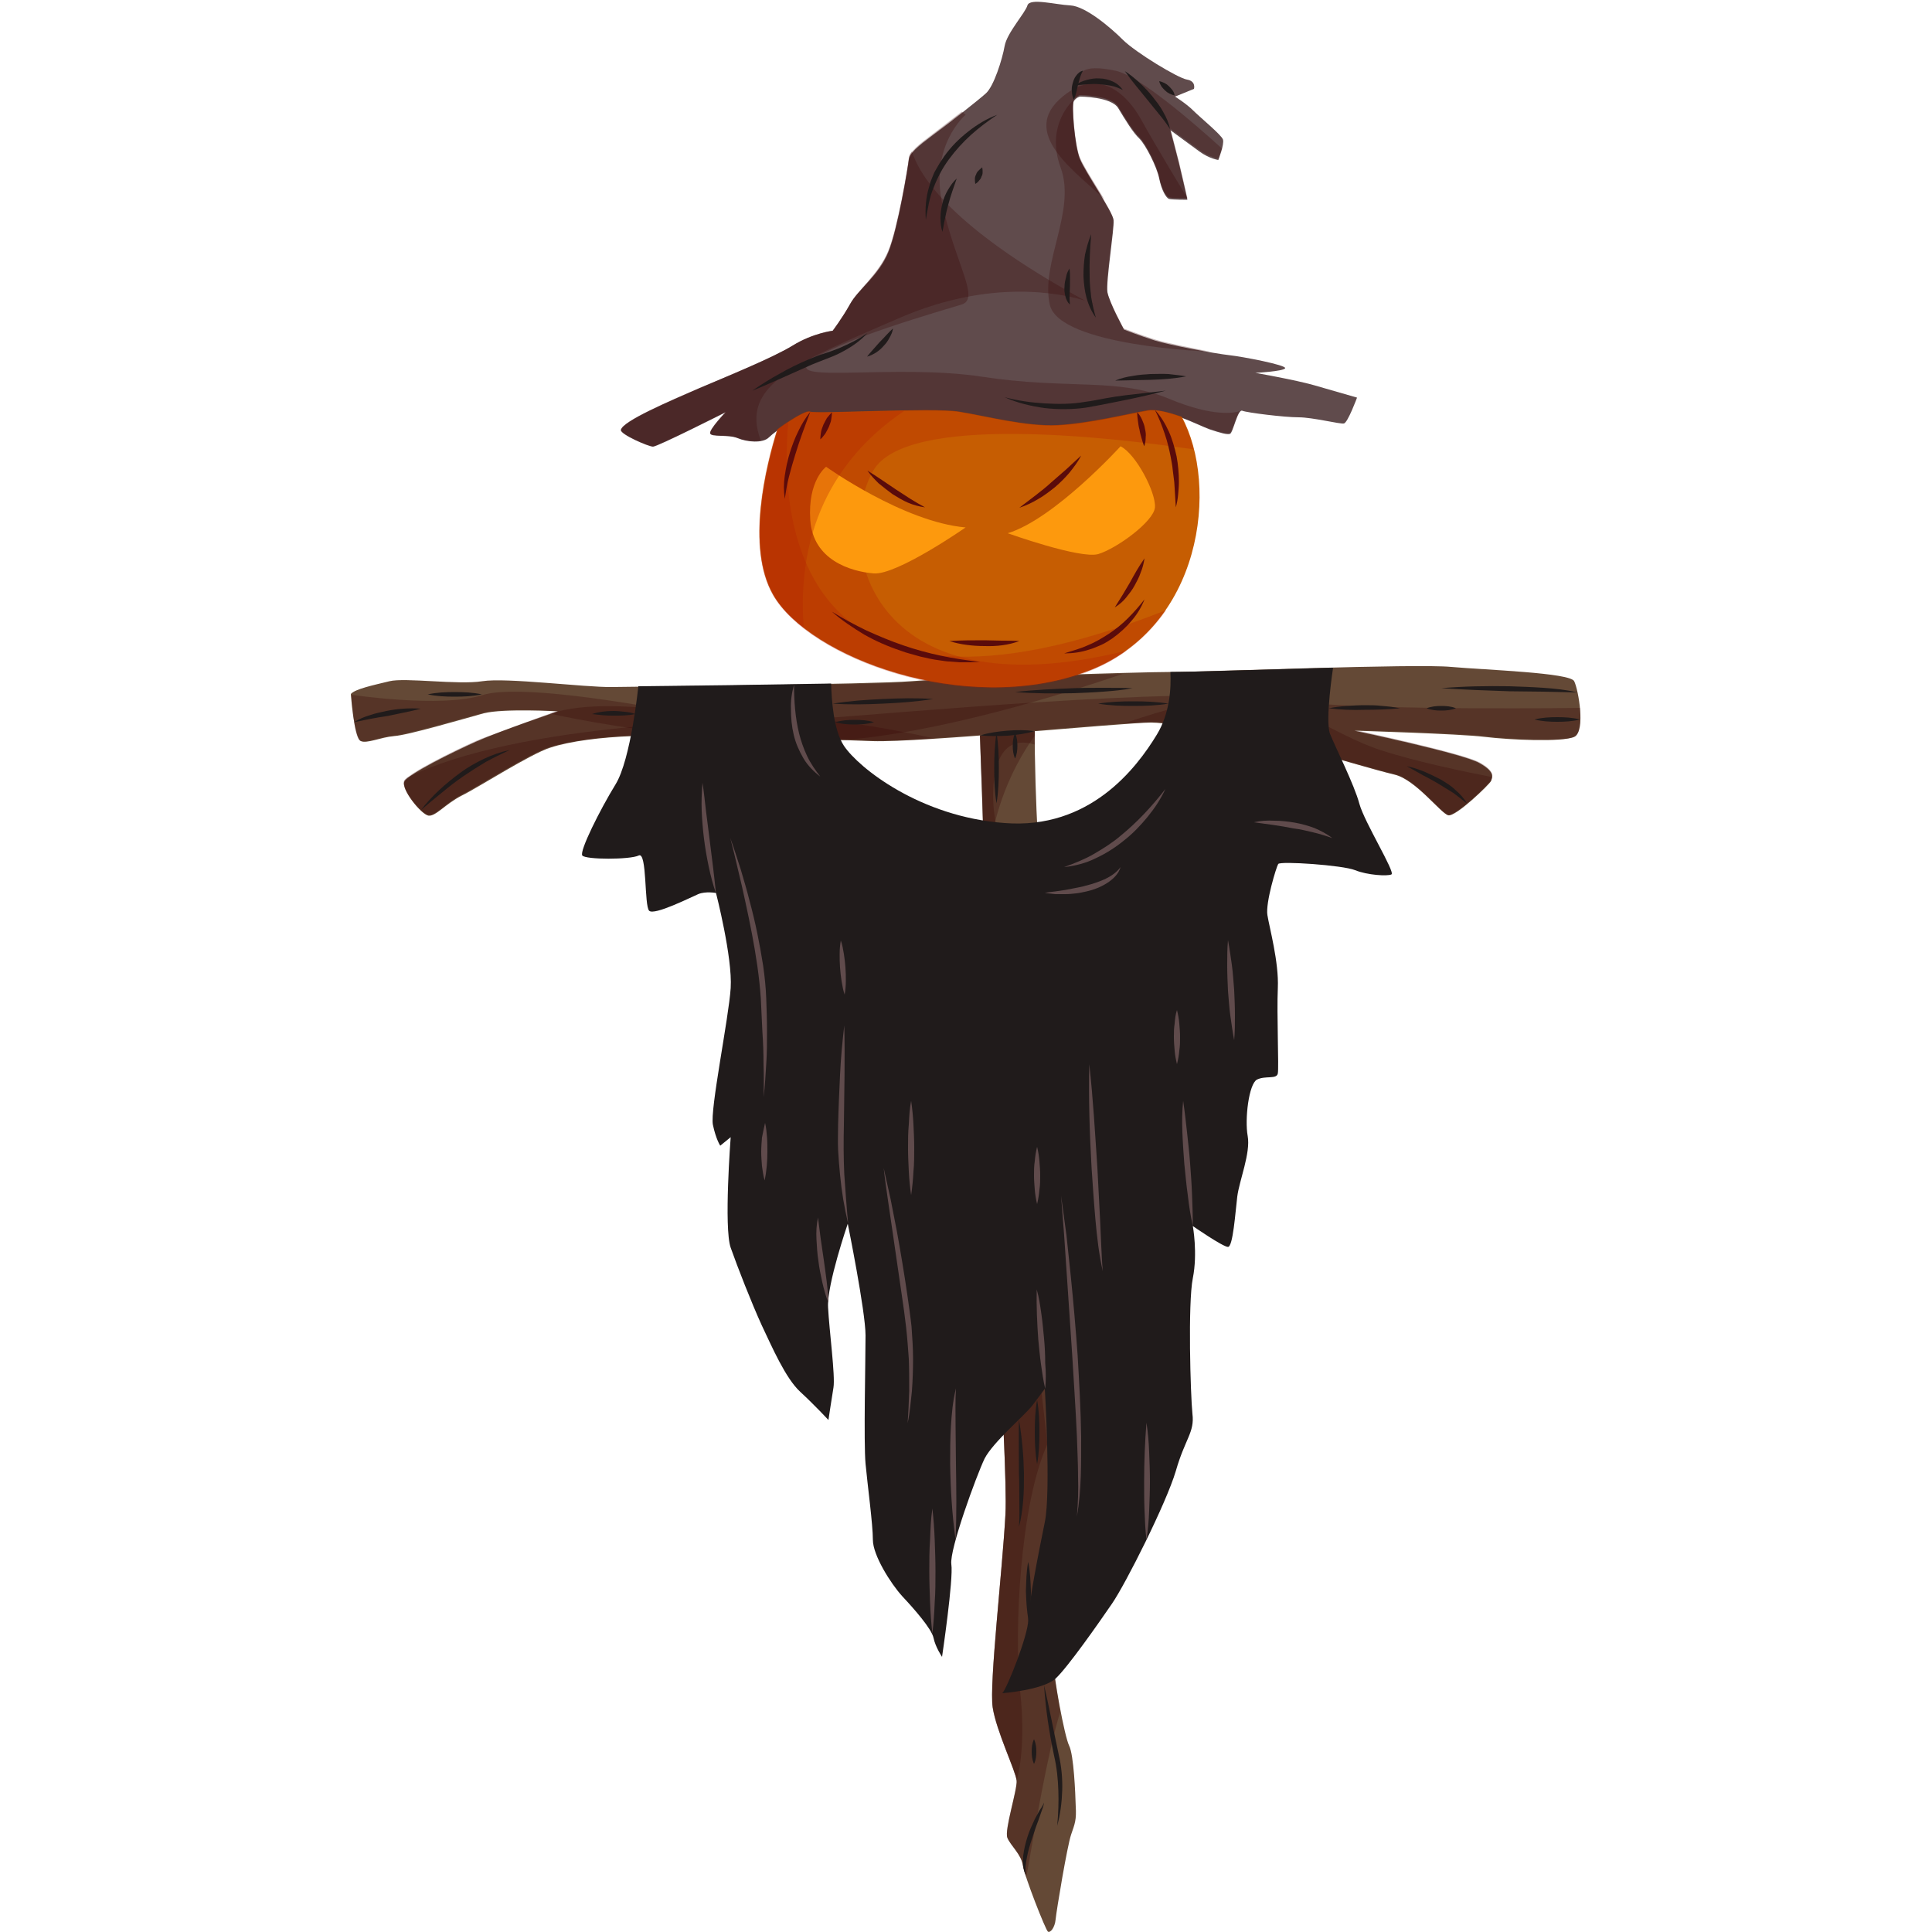 <?xml version="1.0" encoding="utf-8"?>
<!-- Generator: Adobe Illustrator 25.4.1, SVG Export Plug-In . SVG Version: 6.00 Build 0)  -->
<svg version="1.1" id="Layer_1" xmlns="http://www.w3.org/2000/svg" xmlns:xlink="http://www.w3.org/1999/xlink" x="0px" y="0px"
	 viewBox="0 0 500 500" style="enable-background:new 0 0 500 500;" xml:space="preserve">
<style type="text/css">
	.st0{fill:#644936;}
	.st1{opacity:0.3;fill:#380606;}
	.st2{opacity:0.3;}
	.st3{fill:#380606;}
	.st4{fill:#201B1B;}
	.st5{fill:#604B4C;}
	.st6{fill:#C65D02;}
	.st7{opacity:0.3;fill:#B02101;}
	.st8{fill:#FD990D;}
	.st9{fill:#5A0B0B;}
</style>
<g id="Scarecrow">
	<path class="st0" d="M276.7,451.8c-1.2-2.4-4-17.6-4.3-23.1c-0.2-5.5,2.6-42.1,2-47.8c-0.6-5.7-4.9-50.4-4.7-56.1
		s-0.8-106.1-1.2-110.5c-0.3-3.7-0.8-18.7-0.7-25.2c-4.7,0.4-9.5,0.8-14.2,1.1c0.5,13.3,2.1,57.2,1.7,78.9
		c-0.4,25.7,5.7,108.3,4.9,122.9s-4.2,43.7-3.3,49.8c0.9,6.1,6,16.6,6.2,19s-3.2,12.8-2.4,14.8c0.8,2,3.6,4.3,4,7.1
		c0.4,2.8,5.9,16.8,6.5,17.2c0.6,0.4,1.8-1,2-3.2c0.2-2.2,3-19,4-21.9s1.4-3.8,1.2-7.3C278.3,464.1,277.9,454.2,276.7,451.8z"/>
	<path class="st1" d="M272.8,363.6c-1.4-15.2-3.1-35.1-3-38.7c0.1-1.8,0-13.6-0.1-28.8c-3-34.9-7-68.2-7-68.2s-8.2-15.4-4.9-29
		c1.8-7,6.2-7.4,10-6.2c0-1.3,0-2.5,0-3.5c-4.7,0.4-9.5,0.8-14.2,1.1c0.5,13.3,2.1,57.2,1.7,78.9c-0.4,25.7,5.7,108.3,4.9,122.9
		s-4.2,43.7-3.3,49.8c0.9,6.1,6,16.6,6.2,19c0,0,2.6-8.1,0.9-23.3c-1.6-15.2,0-48.5,7.1-63.9C272,371.9,272.5,368.3,272.8,363.6z"/>
	<path class="st1" d="M272.4,428.7c-0.1-3.2,0.8-16.8,1.4-28.9c-5-52.2-16.9-138.2-18.4-163.5c-1.3-22.3,6.4-37.6,12.4-45.9
		c0-0.5,0-0.9,0-1.3c-4.7,0.4-9.5,0.8-14.2,1.1c0.5,13.3,2.1,57.2,1.7,78.9c-0.4,25.7,5.7,108.3,4.9,122.9s-4.2,43.7-3.3,49.8
		c0.9,6.1,6,16.6,6.2,19s-3.2,12.8-2.4,14.8c0.8,2,3.6,4.3,4,7.1c0.1,0.6,0.4,1.8,0.9,3.2c2.2-12.5,5.5-32.3,8.8-42.9
		C273.5,437.8,272.5,431.7,272.4,428.7z"/>
	<path class="st0" d="M90.8,179.6c1.1-1.3,5.9-2.3,10-3.3c4-1,17.8,1,24,0c6.2-1,26.5,1.6,33.5,1.5c7-0.1,67.6-0.7,77.5-1.5
		c9.8-0.8,58.8-2.4,67.5-2.4c8.6,0,63.2-2.2,72.3-1.3c9.2,0.8,30.8,1.5,31.8,3.7c1.1,2.2,3,13,0,14.4c-3,1.4-16.7,0.8-23.2,0
		s-33.7-1.6-33.7-1.6s28.1,5.9,32.4,8.4c4.3,2.4,3.2,3.8,3,4.6c-0.3,0.8-9.2,9.4-11.1,8.9c-1.9-0.5-8.4-9.2-13.8-10.5
		c-5.4-1.3-13.5-3.8-21.3-5.9c-7.8-2.2-34.8-7.6-41.8-7.6c-7,0-59.6,5.2-72.1,4.8c-12.4-0.5-54-1.5-62.1-1.3
		c-8.1,0.3-16.2,1.3-21.3,3c-5.1,1.6-18.6,10.3-22.9,12.4c-4.3,2.2-6.7,5.4-8.6,5.2c-1.9-0.3-7.3-7-6.2-8.9
		c1.1-1.9,12.1-7.4,18.6-10.3c6.5-2.9,21.1-7.8,21.1-7.8s-14-0.8-19.2,0.5c-5.1,1.4-19.7,5.7-23.2,5.9c-3.5,0.3-7,2-8.6,1.3
		C91.6,191,90.8,179.6,90.8,179.6z"/>
	<path class="st1" d="M407.4,190.7c1.6-0.7,1.8-4.1,1.5-7.5c-15.8,0.2-62.7,0.5-80.1-2.3c-21.1-3.4-98.3,3.8-120,5.3
		c-21.7,1.4-50.4-7.6-68-1c-5,1.9-10.8,4-16.3,6c-0.4,0.2-0.8,0.4-1.2,0.5c-6.5,2.9-17.5,8.4-18.6,10.3c-1.1,1.9,4.3,8.6,6.2,8.9
		c1.9,0.3,4.3-3,8.6-5.2c4.3-2.2,17.8-10.8,22.9-12.4c5.1-1.6,13.2-2.7,21.3-3c8.1-0.3,49.7,0.8,62.1,1.3c12.4,0.5,65-4.8,72.1-4.8
		c7,0,34,5.4,41.8,7.6c7.8,2.2,15.9,4.6,21.3,5.9c5.4,1.3,11.9,10,13.8,10.5c1.9,0.5,10.8-8.1,11.1-8.9c0.3-0.8,1.3-2.2-3-4.6
		c-4.3-2.4-32.4-8.4-32.4-8.4s27.3,0.8,33.7,1.6S404.4,192,407.4,190.7z"/>
	<g class="st2">
		<path class="st3" d="M297.8,186.9c7,0,34,5.4,41.8,7.6c7.8,2.2,15.9,4.6,21.3,5.9c5.4,1.3,11.9,10,13.8,10.5
			c1.9,0.5,10.8-8.1,11.1-8.9c0.1-0.2,0.2-0.5,0.3-0.9c-6.7-1.3-19.3-3.9-28.6-6.9c-13.2-4.3-23.8-13.8-36.6-14
			c-7.5-0.1-20.6,3.8-30.3,7.1C294,187.1,296.6,186.9,297.8,186.9z"/>
		<path class="st3" d="M163.7,190.4c8.1-0.3,49.7,0.8,62.1,1.3c3.2,0.1,9-0.1,16-0.6c-8.7-1.9-22.8-4.7-33-4.9
			c-15.1-0.4-75.2,0.9-103.5,15.1c-0.3,0.3-0.6,0.5-0.7,0.7c-1.1,1.9,4.3,8.6,6.2,8.9c1.9,0.3,4.3-3,8.6-5.2
			c4.3-2.2,17.8-10.8,22.9-12.4C147.5,191.8,155.6,190.7,163.7,190.4z"/>
	</g>
	<path class="st1" d="M93.2,191.7c1.6,0.7,5.1-1,8.6-1.3c3.5-0.3,18.1-4.6,23.2-5.9c5.1-1.4,19.2-0.5,19.2-0.5s-0.7,0.2-1.9,0.7
		l0.1,0c0,0,17.1,3.9,39.5,6c11.5,0.2,25.7,0.6,35.5,0.9c25.9-1.9,58.2-12.1,73.2-17.2c-17.9,0.5-47.4,1.5-54.8,2.1
		c-4.6,0.4-20.3,0.7-36.4,1l-26.2,6.4c0,0-37.8-7.4-48.4-4s-33.9-0.1-33.9-0.1S91.6,191,93.2,191.7z"/>
	<path class="st4" d="M351.8,208c-1.3-4.9-6.2-14.6-7.6-18.1c-1.3-3.5,0.8-17.1,0.8-17.1v0c-17.6,0.5-37,1.1-41.8,1.1
		c-0.1,0-0.2,0-0.3,0c0.2,4.1-0.1,10.6-3.5,16.2c-5.4,8.9-17.5,24.6-39.4,22.9c-21.9-1.6-37.8-14.3-41.6-20
		c-2.7-4.1-3.2-12-3.3-16.1c-16.6,0.3-38.5,0.6-49.9,0.7c0,0-1.9,18.9-5.9,25.4c-4,6.5-9.4,17.3-8.6,18.4c0.8,1.1,12.4,1.1,14.6,0
		c2.2-1.1,1.4,13,2.7,14.3c1.3,1.3,10.8-3.5,12.7-4.3c1.9-0.8,4.6-0.3,4.6-0.3s4.3,16.7,3.8,24.6c-0.5,7.8-5.4,31.6-4.6,35.4
		c0.8,3.8,1.9,5.4,1.9,5.4l2.7-2.2c0,0-1.8,23.5,0,28.6c1.8,5.1,5.4,14.3,8,20c2.7,5.7,6.2,13.8,10,17.3c3.8,3.5,7.3,7.3,7.3,7.3
		s0.8-5.4,1.3-8.4c0.5-3-1.1-14.8-1.4-20.8c-0.3-5.9,5.1-21.6,5.1-21.6s4.6,22.7,4.6,28.9s-0.5,27.8,0,33.2
		c0.5,5.4,1.9,15.7,1.9,19.7s4.6,11.3,7.6,14.6c3,3.2,7.6,8.4,8.1,10.8c0.5,2.4,2.2,4.9,2.2,4.9s3-20.2,2.4-24
		c-0.5-3.8,6.5-22.9,8.6-27.3c2.2-4.3,10.5-11.3,12.4-13.8s3.2-4.3,3.2-4.3s1.6,26.7,0,34.5s-4.3,21.6-4.3,25.4
		c0,3.8-5.4,17.5-6.7,18.9c0,0,10.5-0.8,13.8-3.8c3.2-3,11.1-14.3,14.6-19.4c3.5-5.1,14-25.9,16.5-34.3c2.4-8.4,4.9-10,4.3-14.8
		c-0.5-4.9-1.2-28.6,0.1-35.1c1.3-6.5,0-13.5,0-13.5s7.8,5.4,9.1,5.4c1.3,0,1.9-8.9,2.4-13s3.5-11.3,2.7-15.7s0.3-13.5,2.4-14.6
		c2.2-1.1,5.1,0,5.4-1.6c0.3-1.6-0.3-15.4,0-22.1c0.3-6.7-2.2-15.7-2.7-18.9c-0.5-3.2,2.3-12.4,2.8-13.2c0.5-0.8,16.7,0.3,19.9,1.6
		c3.2,1.3,8.4,1.6,9.4,1.1C361.2,225.8,353.1,212.8,351.8,208z"/>
	<g>
		<path class="st5" d="M296.7,398.5c-0.3-2.5-0.4-5-0.5-7.6c-0.1-2.5-0.1-5-0.1-7.6c0-5,0.2-10.1,0.6-15.1c0.4,2.5,0.6,5,0.7,7.6
			c0.1,2.5,0.2,5,0.2,7.6c0,2.5-0.1,5-0.2,7.6C297.3,393.5,297.1,396,296.7,398.5z"/>
	</g>
	<g>
		<path class="st5" d="M247.3,398.5c-0.9-6.5-1.3-13-1.4-19.6c0-3.3,0-6.5,0.2-9.8c0.2-3.3,0.5-6.6,1.3-9.8
			c-0.2,3.3-0.1,6.5-0.1,9.8l0.1,9.8C247.5,385.4,247.6,392,247.3,398.5z"/>
	</g>
	<g>
		<path class="st5" d="M241.3,390.4c0.3,2.7,0.5,5.4,0.6,8.1c0.1,2.7,0.2,5.4,0.2,8.1c0,2.7,0,5.4-0.2,8.1c-0.1,2.7-0.3,5.4-0.6,8.1
			c-0.3-2.7-0.5-5.4-0.6-8.1c-0.1-2.7-0.2-5.4-0.2-8.1c0-2.7,0-5.4,0.2-8.1C240.8,395.8,240.9,393.1,241.3,390.4z"/>
	</g>
	<path class="st5" d="M160.7,111.3c-0.2,1.1,7.1,4.3,8.3,4.3s18.8-8.9,18.8-8.9s-4.3,4.5-4,5.5s4.7,0.2,7.1,1.2
		c2.4,1,6.5,1.4,8.1-0.2c1.6-1.6,9.3-7.1,10.7-6.5s31.6-1.1,38.5,0c6.9,1.1,17.4,3.9,25.5,3.5c8.1-0.4,18.6-3,23.3-3.8
		c4.7-0.8,13,3.6,16,4.7c3,1,4.5,1.4,5.3,1.2c0.8-0.2,2-6.5,3.2-6s10.9,1.7,14.6,1.7c3.6,0,10.7,1.8,11.7,1.6c1-0.2,3.4-6.7,3.4-6.7
		s-6.3-1.8-11.1-3.2c-4.9-1.4-15.2-3.2-15.2-3.2s7.3-0.4,7.7-1.2c0.4-0.8-10.9-3-14.6-3.4c-3.6-0.4-15.4-2.6-19.2-3.8
		c-3.8-1.2-7.9-2.8-7.9-2.8s-3.8-6.9-4.3-9.7c-0.4-2.8,1.8-16.4,1.6-18.6c-0.2-2.2-7.3-12.3-8.7-15.8c-1.4-3.4-2.2-14-1.6-15
		c0.6-1,1.6-1.2,1.6-1.2s8.1,0,9.9,3c1.8,3,3.8,6.3,5.5,7.9c1.6,1.6,4.5,7.3,5.1,10.3c0.6,3,1.8,5.1,2.6,5.3
		c0.8,0.2,4.7,0.2,4.7,0.2s-1.6-7.1-2.2-9.5c-0.6-2.4-2.2-8.5-2.2-8.5s4.9,3.6,7.5,5.5s4.9,2.2,4.9,2.2s1.6-4,1.2-5.3
		c-0.4-1.2-5.9-5.7-7.7-7.5c-1.8-1.8-4.7-3.6-4.7-3.6l4.9-2c0,0,0.6-2-1.8-2.4s-13.4-7.1-16.6-10.3c-3.2-3.2-9.7-8.7-13.6-8.9
		s-10.5-2-11.1,0c-0.6,2-5.3,7.1-5.9,10.5c-0.6,3.4-2.8,10.5-4.9,12.3c-2,1.8-9.5,7.7-13.6,10.7c-4,3-6.1,4.7-6.3,6.5
		c-0.2,1.8-2.8,17.8-5.3,23.9S222,75,220,78.7c-2,3.6-4.5,6.9-4.5,6.9s-5.1,0.6-10.3,3.8s-16.8,7.9-24.3,11.1
		C173.4,103.8,161.1,109,160.7,111.3z"/>
	<path class="st6" d="M296.9,106.2c-4.7,0.8-15.2,3.4-23.3,3.8c-8.1,0.4-18.6-2.4-25.5-3.5c-6.9-1.1-37,0.7-38.5,0
		c-1-0.4-5.5,2.4-8.4,4.6c-2.9,9.3-8.2,30.4-1.1,42.8c9.3,16.2,49.6,31.4,80.8,20c30.4-11.1,34.6-48.3,24.9-66.1
		C302.7,106.8,299.3,105.8,296.9,106.2z"/>
	<path class="st1" d="M279.5,24.6c0,0,8.1,0,9.9,3c1.8,3,3.8,6.3,5.5,7.9c1.6,1.6,4.5,7.3,5.1,10.3c0.6,3,1.8,5.1,2.6,5.3
		c0.8,0.2,4.7,0.2,4.7,0.2s-1.6-7.1-2.2-9.5c-0.6-2.4-2.2-8.5-2.2-8.5s4.9,3.6,7.5,5.5s4.9,2.2,4.9,2.2s0.5-1.3,0.9-2.6
		c-7.6-6.9-21.4-18.8-27.5-20.1c-8.8-1.8-10.7,0-10.6,7.5C278.5,24.8,279.5,24.6,279.5,24.6z"/>
	<path class="st1" d="M298.7,87.8c-3.8-1.2-7.9-2.8-7.9-2.8s-3.8-6.9-4.3-9.7c-0.4-2.8,1.8-16.4,1.6-18.6
		c-0.2-2.2-7.3-12.3-8.7-15.8c-1.4-3.4-2.2-14-1.6-15c0,0-7.4,6.4-3.3,17.5c4.1,11.1-5.3,24.8-2.8,35.5
		c2.5,10.7,41.4,12.1,41.4,12.1C308.2,90,301.5,88.7,298.7,87.8z"/>
	<path class="st1" d="M312.9,110.9c3,1,4.5,1.4,5.3,1.2c0.7-0.2,1.7-4.6,2.7-5.7c-1.6,0.5-7,1.5-18.1-3.1
		c-13.6-5.7-26.3-2.4-48.6-5.8c-22.3-3.4-51.1,1.8-44.6-3.8c6.5-5.5,34.5-13.4,39.3-14.9c4.8-1.5-1.6-10.4-5-25.8
		c-3.4-15.4,6-23.3,6-23.3l-1-0.8c-2.6,2-5.4,4.2-7.4,5.7c-4,3-6.1,4.7-6.3,6.5c-0.2,1.8-2.8,17.8-5.3,23.9S222,75,220,78.7
		c-2,3.6-4.5,6.9-4.5,6.9s-5.1,0.6-10.3,3.8s-16.8,7.9-24.3,11.1c-7.5,3.2-19.8,8.5-20.2,10.7c-0.2,1.1,7.1,4.3,8.3,4.3
		s18.8-8.9,18.8-8.9s-4.3,4.5-4,5.5s4.7,0.2,7.1,1.2c2.4,1,6.5,1.4,8.1-0.2c1.6-1.6,9.3-7.1,10.7-6.5s31.6-1.1,38.5,0
		c6.9,1.1,17.4,3.9,25.5,3.5c8.1-0.4,18.6-3,23.3-3.8C301.6,105.4,309.9,109.9,312.9,110.9z"/>
	<g class="st2">
		<path class="st3" d="M280.8,77.8c0.9,0.3,1.8,0.7,2.8,1C283.6,78.8,282.7,78.4,280.8,77.8z"/>
		<path class="st3" d="M280.8,77.8c-28.4-15.5-41.6-28.7-44.8-38.6c-0.5,0.6-0.8,1.2-0.8,1.8c-0.2,1.8-2.8,17.8-5.3,23.9
			S222,75,220,78.7c-2,3.6-4.5,6.9-4.5,6.9s-5.1,0.6-10.3,3.8s-16.8,7.9-24.3,11.1c-7.5,3.2-19.8,8.5-20.2,10.7
			c-0.2,1.1,7.1,4.3,8.3,4.3s18.8-8.9,18.8-8.9s-4.3,4.5-4,5.5s4.7,0.2,7.1,1.2c1.7,0.7,4.1,1.1,6,0.7c-5.6-14.5,9.5-20.3,36.3-31.9
			C256.4,72.2,274.2,75.8,280.8,77.8z"/>
	</g>
	<path class="st1" d="M285.8,51.6L285.8,51.6c-2.3-3.8-5.4-8.6-6.3-10.8c-1.4-3.4-2.2-14-1.6-15c0.6-1,1.6-1.2,1.6-1.2s8.1,0,9.9,3
		c1.8,3,3.8,6.3,5.5,7.9c1.6,1.6,4.5,7.3,5.1,10.3c0.6,3,1.8,5.1,2.6,5.3c0.8,0.2,4.7,0.2,4.7,0.2s-8.6-14.2-12-20.4
		s-11.2-14.4-21.2-5.1C264.1,35.2,279.4,45.1,285.8,51.6z"/>
	<path class="st7" d="M291.5,168.4c-67.6,16.6-75.8-28.4-65.5-46.6c8.5-14.8,61-8.7,82.9-5.5c-0.8-3.1-1.9-5.9-3.2-8.4
		c-3.1-1.2-6.5-2.2-8.9-1.7c-4.7,0.8-15.2,3.4-23.3,3.8c-8.1,0.4-18.6-2.4-25.5-3.5c-6.9-1.1-37,0.7-38.5,0c-1-0.4-5.5,2.4-8.4,4.6
		c-2.9,9.3-8.2,30.4-1.1,42.8c9.3,16.2,49.6,31.4,80.8,20C284.9,172.6,288.4,170.7,291.5,168.4z"/>
	<g>
		<path class="st8" d="M213.8,120.8c0,0,20,14.3,36.1,15.7c0,0-17.8,12.4-23.8,11.9c-6-0.5-15.7-3.5-16.4-13.8
			S213.8,120.8,213.8,120.8z"/>
		<path class="st8" d="M290,115.5c0,0-17.1,18.8-29.2,22.5c0,0,18.7,6.7,23.4,5.4c4.7-1.4,14.4-8.4,14.7-12.1
			C299.2,127.5,294,117.5,290,115.5z"/>
	</g>
	<path class="st7" d="M208,162.5c-2.3-30.2,12.6-47.2,26.1-56.2c-10.8,0.2-23.4,0.7-24.3,0.3c-1-0.4-5.5,2.4-8.4,4.6
		c-2.9,9.3-8.2,30.4-1.1,42.8C201.8,156.9,204.5,159.8,208,162.5z"/>
	<path class="st7" d="M301.8,157.9c-97.4,38.4-99.9-25.2-97.8-48.6c-1,0.6-2,1.3-2.8,2c-2.9,9.3-8.2,30.4-1.1,42.8
		c9.3,16.2,49.6,31.4,80.8,20C290.2,170.6,297,164.8,301.8,157.9z"/>
	<g>
		<g>
			<g>
				<path class="st5" d="M185.3,231.2c-0.8-2.3-1.4-4.6-1.9-7c-0.5-2.4-0.9-4.7-1.2-7.1c-0.3-2.4-0.5-4.8-0.6-7.2
					c-0.1-2.4,0-4.8,0.2-7.3c0.4,2.4,0.6,4.8,0.9,7.2l0.9,7.1C184.2,221.6,184.8,226.4,185.3,231.2z"/>
			</g>
			<g>
				<path class="st5" d="M189,216.9c1,2.7,1.8,5.4,2.7,8.1c0.8,2.7,1.6,5.4,2.3,8.2c1.5,5.5,2.6,11,3.5,16.7
					c0.4,2.8,0.7,5.7,0.8,8.5c0.1,2.8,0.2,5.7,0.2,8.5c0,2.8,0,5.7-0.2,8.5c-0.2,2.8-0.3,5.7-0.7,8.5c0.1-2.8,0.1-5.7,0-8.5
					c0-2.8-0.1-5.6-0.3-8.5c-0.1-2.8-0.3-5.6-0.4-8.5c-0.2-2.8-0.5-5.6-0.9-8.4c-0.8-5.6-1.9-11.1-3.1-16.6
					c-0.6-2.8-1.2-5.5-1.9-8.3C190.4,222.4,189.7,219.6,189,216.9z"/>
			</g>
			<g>
				<path class="st5" d="M198,290.6c0.3,1.3,0.4,2.5,0.5,3.7c0.1,1.2,0.1,2.5,0.1,3.7c0,2.5-0.2,5-0.7,7.5c-0.4-1.2-0.5-2.5-0.7-3.7
					c-0.1-1.2-0.2-2.5-0.2-3.7c0-1.2,0.1-2.5,0.2-3.7C197.5,293,197.7,291.8,198,290.6z"/>
			</g>
			<g>
				<path class="st5" d="M214.4,337.2c-0.7-1.8-1.2-3.6-1.6-5.4c-0.4-1.8-0.8-3.7-1-5.5c-0.3-1.9-0.4-3.7-0.5-5.6
					c-0.1-1.9,0-3.8,0.4-5.6c0.2,1.9,0.5,3.7,0.7,5.5l0.8,5.5C213.7,329.8,214.3,333.5,214.4,337.2z"/>
			</g>
			<g>
				<path class="st5" d="M219.5,316.7c-1-4.2-1.7-8.4-2.1-12.7c-0.2-2.1-0.4-4.3-0.5-6.4c-0.1-2.2,0-4.3,0-6.5
					c0.1-4.3,0.3-8.6,0.5-12.9c0.2-4.3,0.6-8.6,1.1-12.8c0.2,8.6,0,17.1-0.1,25.7c-0.1,4.3-0.1,8.5,0.1,12.8
					C218.8,308.2,219.1,312.5,219.5,316.7z"/>
			</g>
			<g>
				<path class="st5" d="M218.6,257.4c-0.4-1.1-0.6-2.3-0.8-3.5c-0.2-1.2-0.3-2.3-0.4-3.5c-0.1-1.2-0.1-2.3-0.1-3.5
					c0-1.2,0.1-2.4,0.3-3.5c0.4,1.1,0.6,2.3,0.8,3.5c0.2,1.2,0.3,2.3,0.4,3.5c0.1,1.2,0.1,2.3,0.1,3.5
					C218.9,255,218.8,256.2,218.6,257.4z"/>
			</g>
			<g>
				<path class="st5" d="M301.6,204.2c-1.2,2.6-2.8,5-4.6,7.2c-1.8,2.2-3.8,4.3-6.1,6.1c-2.2,1.8-4.7,3.4-7.3,4.6
					c-2.6,1.3-5.4,2-8.2,2.3c2.7-1,5.3-2,7.7-3.4c2.4-1.4,4.8-2.9,6.9-4.7C294.3,212.8,298.1,208.7,301.6,204.2z"/>
			</g>
			<g>
				<path class="st5" d="M290,224.4c-0.5,1.8-2,3.2-3.6,4.2c-1.6,1-3.4,1.7-5.2,2.1c-0.9,0.2-1.8,0.4-2.7,0.5
					c-0.9,0.1-1.8,0.2-2.7,0.2c-0.9,0-1.8,0-2.7,0c-0.9-0.1-1.8-0.2-2.7-0.3c0.9-0.2,1.8-0.3,2.7-0.4l2.7-0.4l2.6-0.5
					c0.9-0.2,1.7-0.3,2.6-0.6c1.7-0.4,3.4-1,5-1.7C287.4,226.8,288.9,225.9,290,224.4z"/>
			</g>
			<g>
				<path class="st5" d="M205.5,177.2c0,4.3,0.3,8.5,1.3,12.6c0.5,2,1.2,4,2.1,5.9c0.9,1.9,2.1,3.6,3.4,5.3
					c-1.7-1.3-3.3-2.9-4.4-4.8c-1.1-1.9-2-3.9-2.5-6.1c-0.5-2.1-0.7-4.3-0.7-6.5C204.6,181.4,204.9,179.3,205.5,177.2z"/>
			</g>
			<g>
				<path class="st5" d="M317.8,243.3c0.4,2.1,0.7,4.3,1,6.4c0.3,2.1,0.4,4.3,0.6,6.5c0.1,2.2,0.2,4.3,0.2,6.5c0,2.2,0,4.3-0.2,6.5
					c-0.4-2.1-0.7-4.3-1-6.4c-0.3-2.1-0.4-4.3-0.6-6.4c-0.1-2.2-0.2-4.3-0.2-6.5C317.6,247.7,317.6,245.5,317.8,243.3z"/>
			</g>
			<g>
				<path class="st5" d="M308.7,317.3c-0.6-2.7-1-5.3-1.3-8c-0.4-2.7-0.6-5.4-0.9-8.1c-0.2-2.7-0.4-5.4-0.5-8.1
					c-0.1-2.7-0.1-5.4,0.2-8.2c0.4,2.7,0.7,5.4,1,8.1c0.3,2.7,0.6,5.4,0.8,8.1c0.2,2.7,0.4,5.4,0.5,8.1
					C308.6,311.8,308.7,314.5,308.7,317.3z"/>
			</g>
			<g>
				<path class="st5" d="M270.5,359.4c-0.5-2.1-0.8-4.2-1.1-6.4c-0.3-2.1-0.5-4.3-0.7-6.4c-0.3-4.3-0.5-8.5-0.4-12.9
					c0.6,2.1,0.9,4.2,1.2,6.3c0.3,2.1,0.5,4.3,0.7,6.4c0.2,2.1,0.3,4.3,0.3,6.4C270.7,355.1,270.7,357.2,270.5,359.4z"/>
			</g>
			<g>
				<path class="st5" d="M274.6,309.4c0.5,3.4,0.9,6.9,1.4,10.3l1.1,10.4c0.7,6.9,1.3,13.8,1.8,20.8c0.4,6.9,0.8,13.9,0.9,20.8
					c0,6.9,0.1,14-1.1,20.8c0.3-3.5,0.4-6.9,0.3-10.4c0-3.5-0.2-6.9-0.3-10.4c-0.3-6.9-0.8-13.9-1.2-20.8l-1.4-20.8l-0.7-10.4
					L274.6,309.4z"/>
			</g>
			<g>
				<path class="st5" d="M268.4,296.8c0.3,1.2,0.5,2.5,0.6,3.7c0.1,1.2,0.2,2.5,0.2,3.7c0,1.2,0,2.5-0.2,3.7
					c-0.1,1.2-0.3,2.5-0.6,3.7c-0.3-1.2-0.5-2.5-0.6-3.7c-0.1-1.2-0.2-2.5-0.2-3.7c0-1.2,0-2.5,0.2-3.7
					C267.9,299.2,268.1,298,268.4,296.8z"/>
			</g>
			<g>
				<path class="st5" d="M281.9,275.4c1,8.9,1.5,17.9,2.1,26.8l0.7,13.4l0.3,6.7c0.1,2.2,0.2,4.5,0.4,6.7c-1-4.4-1.5-8.9-1.9-13.3
					c-0.4-4.5-0.7-9-1-13.4C282,293.4,281.7,284.4,281.9,275.4z"/>
			</g>
			<g>
				<path class="st5" d="M304.6,261.4c0.3,1.2,0.5,2.3,0.6,3.5c0.1,1.2,0.2,2.3,0.2,3.5c0,1.2,0,2.3-0.2,3.5
					c-0.1,1.2-0.3,2.3-0.6,3.5c-0.3-1.2-0.5-2.3-0.6-3.5c-0.1-1.2-0.2-2.3-0.2-3.5c0-1.2,0-2.3,0.2-3.5
					C304.1,263.7,304.2,262.6,304.6,261.4z"/>
			</g>
			<g>
				<path class="st5" d="M228.7,302.3c0.6,2.7,1.2,5.4,1.8,8.1l1.6,8.2c1,5.5,1.9,10.9,2.7,16.4c0.4,2.8,0.8,5.5,1.1,8.3
					c0.2,2.8,0.4,5.6,0.4,8.4c0,2.8-0.1,5.6-0.3,8.3c-0.3,2.8-0.5,5.5-1.1,8.3c0.2-2.8,0.3-5.5,0.4-8.3c0-2.8,0-5.5-0.1-8.3
					c-0.2-2.8-0.4-5.5-0.7-8.2c-0.3-2.7-0.7-5.5-1.1-8.2l-2.4-16.5l-1.2-8.2C229.4,307.8,229,305.1,228.7,302.3z"/>
			</g>
			<g>
				<path class="st5" d="M235.8,284.9c0.3,2,0.5,4.1,0.6,6.1c0.1,2,0.2,4.1,0.2,6.1c0,2,0,4.1-0.2,6.1c-0.1,2-0.3,4.1-0.6,6.1
					c-0.3-2-0.5-4.1-0.6-6.1c-0.1-2-0.2-4.1-0.2-6.1c0-2,0-4.1,0.2-6.1C235.3,289,235.4,286.9,235.8,284.9z"/>
			</g>
			<g>
				<path class="st5" d="M324.5,212.8c1.7-0.4,3.5-0.5,5.3-0.4c1.8,0,3.5,0.2,5.3,0.5c1.7,0.3,3.5,0.8,5.1,1.4
					c1.6,0.7,3.2,1.5,4.6,2.6c-1.7-0.6-3.3-1.1-5-1.5c-1.7-0.4-3.3-0.8-5-1C331.4,213.7,328,213.3,324.5,212.8z"/>
			</g>
		</g>
		<g>
			<g>
				<g>
					<g>
						<g>
							<path class="st4" d="M215.5,182.1c4.3-0.7,8.6-1,13-1.2c4.3-0.2,8.7-0.3,13,0c-4.3,0.7-8.6,1-13,1.2
								C224.2,182.3,219.8,182.4,215.5,182.1z"/>
						</g>
						<g>
							<path class="st4" d="M216.2,186.9c1.7-0.5,3.3-0.6,5-0.6c1.7,0,3.3,0.1,5,0.6c-1.7,0.5-3.3,0.6-5,0.6
								C219.5,187.5,217.8,187.4,216.2,186.9z"/>
						</g>
						<g>
							<path class="st4" d="M262.7,179.1c5.1-0.6,10.1-0.8,15.2-1c2.5-0.1,5.1-0.1,7.6-0.1c2.5,0,5.1,0,7.6,0.1
								c-2.5,0.5-5,0.7-7.6,0.9c-2.5,0.2-5.1,0.3-7.6,0.4C272.9,179.5,267.8,179.5,262.7,179.1z"/>
						</g>
						<g>
							<path class="st4" d="M284.2,182.1c3-0.5,6.1-0.6,9.1-0.6c3,0,6.1,0.1,9.1,0.6c-3,0.5-6.1,0.6-9.1,0.6
								C290.2,182.7,287.2,182.6,284.2,182.1z"/>
						</g>
						<g>
							<path class="st4" d="M253.7,190.3c2.3-0.7,4.7-1,7-1.2c2.4-0.2,4.7-0.2,7.1,0.1c-2.3,0.7-4.7,1-7,1.2
								C258.5,190.5,256.1,190.6,253.7,190.3z"/>
						</g>
						<g>
							<path class="st4" d="M343.9,183.3c1.5-0.3,3.1-0.5,4.6-0.6c1.5-0.1,3.1-0.2,4.6-0.2c1.5,0,3.1,0,4.6,0.2
								c1.5,0.1,3.1,0.3,4.6,0.6c-3.1,0.3-6.1,0.4-9.2,0.4C350,183.8,347,183.7,343.9,183.3z"/>
						</g>
						<g>
							<path class="st4" d="M369.2,183.3c1.3-0.5,2.6-0.6,3.8-0.6c1.3,0,2.6,0.1,3.8,0.6c-1.3,0.5-2.6,0.6-3.8,0.6
								C371.8,183.9,370.5,183.8,369.2,183.3z"/>
						</g>
						<g>
							<path class="st4" d="M373,178.1c5.9-0.5,11.7-0.6,17.6-0.5c2.9,0.1,5.9,0.2,8.8,0.4c2.9,0.2,5.9,0.5,8.8,1.2
								c-2.9-0.1-5.9-0.1-8.8-0.2l-8.8-0.1C384.8,178.7,378.9,178.5,373,178.1z"/>
						</g>
						<g>
							<path class="st4" d="M397.1,186.2c2-0.5,3.9-0.6,5.9-0.6c2,0,3.9,0.1,5.9,0.6c-2,0.5-3.9,0.6-5.9,0.6
								C401.1,186.8,399.1,186.7,397.1,186.2z"/>
						</g>
						<g>
							<path class="st4" d="M364.1,198.3c1.5,0.3,3,0.8,4.5,1.4c1.4,0.6,2.8,1.3,4.2,2c1.3,0.8,2.7,1.6,3.8,2.7
								c1.2,1,2.3,2.2,3.1,3.6c-1.2-1-2.4-1.9-3.6-2.8c-1.3-0.8-2.6-1.6-3.9-2.4c-1.3-0.8-2.7-1.5-4-2.2
								C366.8,199.8,365.5,199.1,364.1,198.3z"/>
						</g>
						<g>
							<path class="st4" d="M164.4,184.8c-1.9,0.4-3.7,0.4-5.6,0.4c-0.9,0-1.8,0-2.8-0.1c-0.9-0.1-1.9-0.2-2.8-0.3
								c1.8-0.6,3.7-0.8,5.6-0.8c0.9,0,1.9,0.1,2.8,0.2C162.5,184.3,163.5,184.4,164.4,184.8z"/>
						</g>
						<g>
							<path class="st4" d="M91.6,186.9c1.3-0.8,2.7-1.4,4.1-1.8c1.4-0.5,2.9-0.8,4.3-1.1c2.9-0.6,5.9-0.8,8.9-0.6
								c-1.4,0.4-2.9,0.7-4.3,1l-4.3,0.9C97.4,185.7,94.5,186.3,91.6,186.9z"/>
						</g>
						<g>
							<path class="st4" d="M110.7,179.7c2.3-0.5,4.7-0.6,7-0.6c2.3,0,4.7,0.1,7,0.6c-2.3,0.5-4.7,0.6-7,0.6
								C115.3,180.3,113,180.2,110.7,179.7z"/>
						</g>
					</g>
					<g>
						<path class="st4" d="M108.9,209.7c2.8-3.7,6.4-6.9,10.2-9.7c1.9-1.4,4-2.6,6.1-3.6c2.1-1,4.4-1.8,6.7-2.3
							c-2.1,1-4.2,2-6.2,3.1c-2,1.2-3.9,2.4-5.8,3.7c-1.9,1.3-3.7,2.7-5.5,4.2C112.4,206.7,110.6,208.2,108.9,209.7z"/>
					</g>
				</g>
				<g>
					<path class="st4" d="M257.9,189.7c0.5,3,0.6,6.1,0.6,9.1c0,3-0.1,6.1-0.6,9.1c-0.5-3-0.6-6.1-0.6-9.1
						C257.3,195.8,257.4,192.8,257.9,189.7z"/>
				</g>
				<g>
					<path class="st4" d="M262.7,189.7c0.5,1.1,0.6,2.2,0.6,3.3c0,1.1-0.1,2.2-0.6,3.3c-0.5-1.1-0.6-2.2-0.6-3.3
						C262.1,191.9,262.2,190.8,262.7,189.7z"/>
				</g>
				<g>
					<path class="st4" d="M263.7,367.4c0.8,4.6,1.2,9.3,1.3,13.9c0,2.3,0,4.7-0.2,7c-0.2,2.3-0.5,4.7-1.1,6.9c0.2-2.3,0.1-4.6,0.1-7
						c0-2.3,0-4.6-0.1-7C263.7,376.7,263.6,372.1,263.7,367.4z"/>
				</g>
				<g>
					<path class="st4" d="M268.4,362.3c0.5,2.8,0.6,5.6,0.6,8.3c0,2.8-0.1,5.6-0.6,8.3c-0.5-2.8-0.6-5.6-0.6-8.3
						C267.8,367.8,267.9,365.1,268.4,362.3z"/>
				</g>
				<g>
					<path class="st4" d="M270.2,436.1c1.4,6,2.5,12,3.8,18c0.7,3,1,6.2,0.9,9.3c-0.1,3.1-0.5,6.2-1.3,9.1c0.3-3.1,0.4-6.1,0.3-9.1
						c-0.1-3-0.4-6-1.1-9C271.5,448.3,270.6,442.2,270.2,436.1z"/>
				</g>
				<g>
					<path class="st4" d="M270.2,466.5c-0.1,0.8-0.4,1.6-0.7,2.4l-0.8,2.3c-0.6,1.5-1.1,3.1-1.6,4.6c-0.5,1.5-1,3.1-1.3,4.7
						c-0.3,1.6-0.6,3.2-0.3,4.8c-0.8-1.5-0.8-3.3-0.7-5c0.2-1.7,0.6-3.3,1.1-4.9c0.5-1.6,1.2-3.1,1.9-4.6c0.4-0.7,0.8-1.5,1.2-2.2
						C269.4,468,269.9,467.3,270.2,466.5z"/>
				</g>
				<g>
					<path class="st4" d="M267.6,450.1c0.5,1.1,0.6,2.2,0.6,3.2c0,1.1-0.1,2.2-0.6,3.2c-0.5-1.1-0.6-2.2-0.6-3.2
						C267,452.2,267.1,451.2,267.6,450.1z"/>
				</g>
			</g>
			<g>
				<path class="st4" d="M266.1,404.2c0.5,2.5,0.6,5,0.7,7.6c0,2.5-0.1,5-0.6,7.6c-0.5-2.5-0.6-5-0.7-7.6
					C265.6,409.2,265.6,406.7,266.1,404.2z"/>
			</g>
		</g>
		<g>
			<g>
				<g>
					<path class="st9" d="M298.9,106.1c1.5,1.6,2.7,3.6,3.6,5.6c0.9,2,1.5,4.2,2,6.4c0.4,2.2,0.6,4.4,0.6,6.6c0,1.1-0.1,2.2-0.2,3.3
						c-0.1,1.1-0.3,2.2-0.6,3.3c-0.1-1.1-0.1-2.2-0.2-3.3c-0.1-1.1-0.1-2.2-0.2-3.2c-0.1-0.5-0.1-1.1-0.2-1.6
						c-0.1-0.5-0.1-1.1-0.2-1.6c-0.1-1.1-0.3-2.1-0.5-3.2c-0.4-2.1-0.9-4.2-1.6-6.2C300.7,110.1,299.9,108.1,298.9,106.1z"/>
				</g>
				<g>
					<path class="st9" d="M296.2,155.1c-0.8,2.1-2,4-3.4,5.6c-1.4,1.7-3.1,3.2-4.9,4.5c-0.5,0.3-0.9,0.6-1.4,0.9
						c-0.5,0.3-1,0.6-1.5,0.8c-1,0.4-2,0.9-3.1,1.2c-2.1,0.7-4.3,1-6.5,1c2.1-0.7,4.2-1.2,6.1-2.1c2-0.8,3.8-1.9,5.5-3
						c1.8-1.2,3.4-2.5,4.9-4C293.5,158.4,294.9,156.8,296.2,155.1z"/>
				</g>
				<g>
					<path class="st9" d="M296.2,144.5c-0.2,1.3-0.5,2.5-1,3.7c-0.4,1.2-1,2.3-1.6,3.4c-0.6,1.1-1.4,2.1-2.2,3.1
						c-0.8,1-1.8,1.8-2.9,2.5l2-3.2l1.9-3.2C293.5,148.8,294.7,146.6,296.2,144.5z"/>
				</g>
				<g>
					<path class="st9" d="M294.3,106.7c0.6,0.6,1,1.3,1.3,2c0.3,0.7,0.6,1.4,0.7,2.2c0.2,0.8,0.3,1.5,0.2,2.3c0,0.8-0.1,1.6-0.4,2.3
						c-0.3-0.8-0.5-1.5-0.7-2.2c-0.2-0.7-0.4-1.4-0.5-2.1c-0.2-0.7-0.3-1.4-0.4-2.2C294.4,108.3,294.3,107.5,294.3,106.7z"/>
				</g>
				<g>
					<path class="st9" d="M209.7,106.6c-1.4,3.7-2.8,7.4-3.9,11.1c-0.6,1.9-1.1,3.7-1.6,5.6c-0.5,1.9-0.8,3.8-1.1,5.8
						c-0.3-2-0.3-4,0-6c0.3-2,0.7-4,1.3-5.9c0.6-1.9,1.3-3.8,2.2-5.6C207.4,109.9,208.4,108.2,209.7,106.6z"/>
				</g>
				<g>
					<path class="st9" d="M215.3,106.7c0,0.7-0.1,1.4-0.2,2c-0.1,0.6-0.4,1.2-0.6,1.8c-0.3,0.6-0.6,1.2-0.9,1.7
						c-0.4,0.5-0.8,1.1-1.3,1.5c0-0.7,0.1-1.4,0.2-2c0.1-0.6,0.4-1.2,0.6-1.8c0.3-0.6,0.6-1.2,0.9-1.7
						C214.4,107.7,214.8,107.2,215.3,106.7z"/>
				</g>
				<g>
					<path class="st9" d="M215.3,158.3c2.9,1.8,5.9,3.4,9,4.9c3.1,1.4,6.2,2.7,9.4,3.8c3.2,1.1,6.5,2,9.8,2.7
						c3.3,0.7,6.7,1.2,10.1,1.6c-0.9,0-1.7,0.1-2.6,0.1c-0.9,0-1.7,0-2.6,0l-2.6-0.2c-0.9,0-1.7-0.2-2.6-0.3c-1.7-0.2-3.4-0.6-5.1-1
						c-0.8-0.2-1.7-0.5-2.5-0.7c-0.8-0.2-1.7-0.5-2.5-0.8c-3.3-1.1-6.5-2.5-9.5-4.2C220.8,162.5,217.9,160.6,215.3,158.3z"/>
				</g>
				<g>
					<path class="st9" d="M245.7,165.9c3.1-0.2,6.1-0.2,9.1-0.2l4.5,0.1c1.5,0,3,0,4.5,0.1c-2.9,1.1-6,1.4-9,1.3
						c-1.5,0-3.1-0.1-4.6-0.3C248.7,166.7,247.2,166.4,245.7,165.9z"/>
				</g>
			</g>
			<g>
				<path class="st9" d="M279.8,117.9c-0.8,1.6-1.9,3-3,4.4c-1.2,1.4-2.4,2.6-3.8,3.8c-1.4,1.1-2.8,2.2-4.4,3.1
					c-1.5,0.9-3.2,1.7-4.8,2.2c1.4-1.1,2.8-2.1,4.2-3.2c1.4-1.1,2.7-2.1,4-3.3c1.3-1.1,2.6-2.3,3.9-3.4L279.8,117.9z"/>
			</g>
			<g>
				<path class="st9" d="M224.5,121.8c2.6,1.6,5,3.3,7.4,4.9c1.2,0.8,2.5,1.6,3.7,2.4c1.3,0.8,2.5,1.5,3.8,2.2
					c-1.5-0.2-3-0.6-4.4-1.2c-1.4-0.6-2.7-1.4-4-2.2c-1.2-0.9-2.4-1.8-3.6-2.8C226.4,124.1,225.3,123,224.5,121.8z"/>
			</g>
		</g>
		<g>
			<g>
				<path class="st4" d="M194.7,101.1c2.3-1.6,4.7-3.1,7.1-4.4c2.4-1.4,4.9-2.6,7.5-3.7c1.3-0.5,2.6-1.1,4-1.5
					c1.3-0.4,2.6-0.9,3.9-1.4c2.5-1.1,5-2.3,7.3-3.9c-1.9,2.1-4.3,3.7-6.8,5c-1.3,0.7-2.6,1.2-3.9,1.7c-1.3,0.5-2.6,1-3.8,1.5
					c-2.5,1.1-5.1,2.3-7.6,3.4C199.8,98.9,197.3,100.1,194.7,101.1z"/>
			</g>
			<g>
				<path class="st4" d="M231.1,85c-0.1,0.9-0.5,1.7-0.9,2.4c-0.4,0.8-0.9,1.5-1.5,2.1c-1.1,1.3-2.6,2.3-4.3,2.8
					c0.5-0.7,1.1-1.3,1.6-1.9c0.5-0.6,1.1-1.2,1.6-1.8C228.8,87.4,229.8,86.2,231.1,85z"/>
			</g>
			<g>
				<path class="st4" d="M258.1,29.7c-2.4,1.6-4.7,3.3-6.8,5.2c-2.1,1.9-4,4-5.7,6.3c-1.7,2.3-3,4.8-4,7.4c-1.1,2.6-1.5,5.5-2,8.3
					c-0.2-2.9,0-5.9,0.9-8.7l0.3-1.1l0.4-1c0.3-0.7,0.5-1.4,0.9-2l1.1-1.9c0.4-0.6,0.8-1.2,1.2-1.8c1.7-2.4,3.8-4.5,6.1-6.3
					C252.9,32.2,255.4,30.7,258.1,29.7z"/>
			</g>
			<g>
				<path class="st4" d="M247.6,46.2c-0.8,2.3-1.6,4.5-2.2,6.8c-0.3,1.1-0.6,2.3-0.8,3.4c-0.3,1.2-0.4,2.3-0.7,3.6
					c-0.4-1.2-0.5-2.4-0.5-3.7c0-1.2,0.2-2.5,0.5-3.7c0.3-1.2,0.8-2.4,1.4-3.4C246,48,246.7,47,247.6,46.2z"/>
			</g>
			<g>
				<path class="st4" d="M254.2,43.3c0.1,0.5,0.1,0.9,0.1,1.3c0,0.4-0.1,0.8-0.3,1.1c-0.1,0.4-0.3,0.7-0.6,1c-0.2,0.3-0.5,0.6-1,0.9
					c-0.1-0.5-0.1-0.9-0.1-1.3c0-0.4,0.1-0.8,0.3-1.1c0.1-0.4,0.3-0.7,0.6-1C253.5,43.9,253.8,43.6,254.2,43.3z"/>
			</g>
			<g>
				<path class="st4" d="M282.4,60.6c-0.3,3.7-0.5,7.3-0.4,10.9c0,1.8,0.2,3.6,0.4,5.4c0.3,1.8,0.7,3.5,1.2,5.3
					c-1.1-1.5-1.9-3.3-2.4-5.1c-0.5-1.8-0.7-3.7-0.8-5.6c0-1.9,0.1-3.7,0.4-5.6C281.2,64.1,281.7,62.3,282.4,60.6z"/>
			</g>
			<g>
				<path class="st4" d="M276.8,69.5c0.2,1.7,0.1,3.2,0.1,4.7l-0.1,2.3c0,0.8,0,1.5,0.1,2.3c-0.7-0.6-1-1.4-1.2-2.2
					c-0.2-0.8-0.3-1.7-0.2-2.5c0-0.8,0.2-1.6,0.4-2.4C276,71,276.3,70.2,276.8,69.5z"/>
			</g>
			<g>
				<path class="st4" d="M301.7,101.1c-3.4,0.9-6.9,1.7-10.3,2.4c-3.5,0.7-6.9,1.4-10.4,2c-3.6,0.5-7.2,0.5-10.7,0.1
					c-3.5-0.5-7-1.3-10.3-2.8c3.4,0.9,6.9,1.4,10.4,1.6c3.5,0.2,7,0.2,10.4-0.4c1.7-0.2,3.5-0.6,5.2-0.9c1.7-0.3,3.5-0.6,5.2-0.8
					C294.6,101.9,298.1,101.5,301.7,101.1z"/>
			</g>
			<g>
				<path class="st4" d="M307,97.4c-3.1,0.6-6.2,0.8-9.2,0.9c-1.5,0-3.1,0.1-4.6,0.1l-4.6,0.1c1.4-0.6,3-1,4.5-1.2
					c1.5-0.3,3.1-0.4,4.6-0.5c1.6,0,3.1-0.1,4.7,0C303.9,97,305.4,97.1,307,97.4z"/>
			</g>
			<g>
				<path class="st4" d="M277.9,25.8c-0.3-0.7-0.5-1.4-0.5-2.1c-0.1-0.7,0-1.4,0.2-2.1c0.2-0.7,0.4-1.4,0.9-2
					c0.4-0.6,1.1-1.2,1.8-1.3c-0.4,0.6-0.6,1.2-0.8,1.8c-0.2,0.6-0.3,1.2-0.5,1.8C278.7,23.2,278.5,24.5,277.9,25.8z"/>
			</g>
			<g>
				<path class="st4" d="M278.2,22.1c0.9-0.7,1.9-1.1,3-1.4c1.1-0.3,2.2-0.5,3.4-0.4c1.1,0,2.3,0.3,3.4,0.8c1.1,0.5,2,1.3,2.6,2.2
					c-1-0.5-2-0.9-3-1.1c-1-0.2-2-0.3-3-0.4C282.5,21.6,280.4,21.9,278.2,22.1z"/>
			</g>
			<g>
				<path class="st4" d="M291.1,18.4c1.4,0.9,2.6,1.9,3.8,3c1.2,1.1,2.3,2.3,3.3,3.5c1,1.3,2,2.5,2.8,4c0.8,1.4,1.5,2.9,1.8,4.5
					c-0.9-1.4-1.8-2.6-2.8-3.8c-1-1.2-2-2.5-3-3.7C295,23.4,292.9,21,291.1,18.4z"/>
			</g>
			<g>
				<path class="st4" d="M300,21c0.5,0.1,1,0.3,1.4,0.5c0.4,0.2,0.8,0.5,1.1,0.8c0.3,0.3,0.6,0.6,0.9,1c0.3,0.4,0.5,0.8,0.6,1.4
					c-0.5-0.1-1-0.3-1.4-0.5c-0.4-0.2-0.8-0.5-1.1-0.8c-0.3-0.3-0.6-0.6-0.9-1C300.3,21.9,300.1,21.5,300,21z"/>
			</g>
		</g>
	</g>
</g>
</svg>
